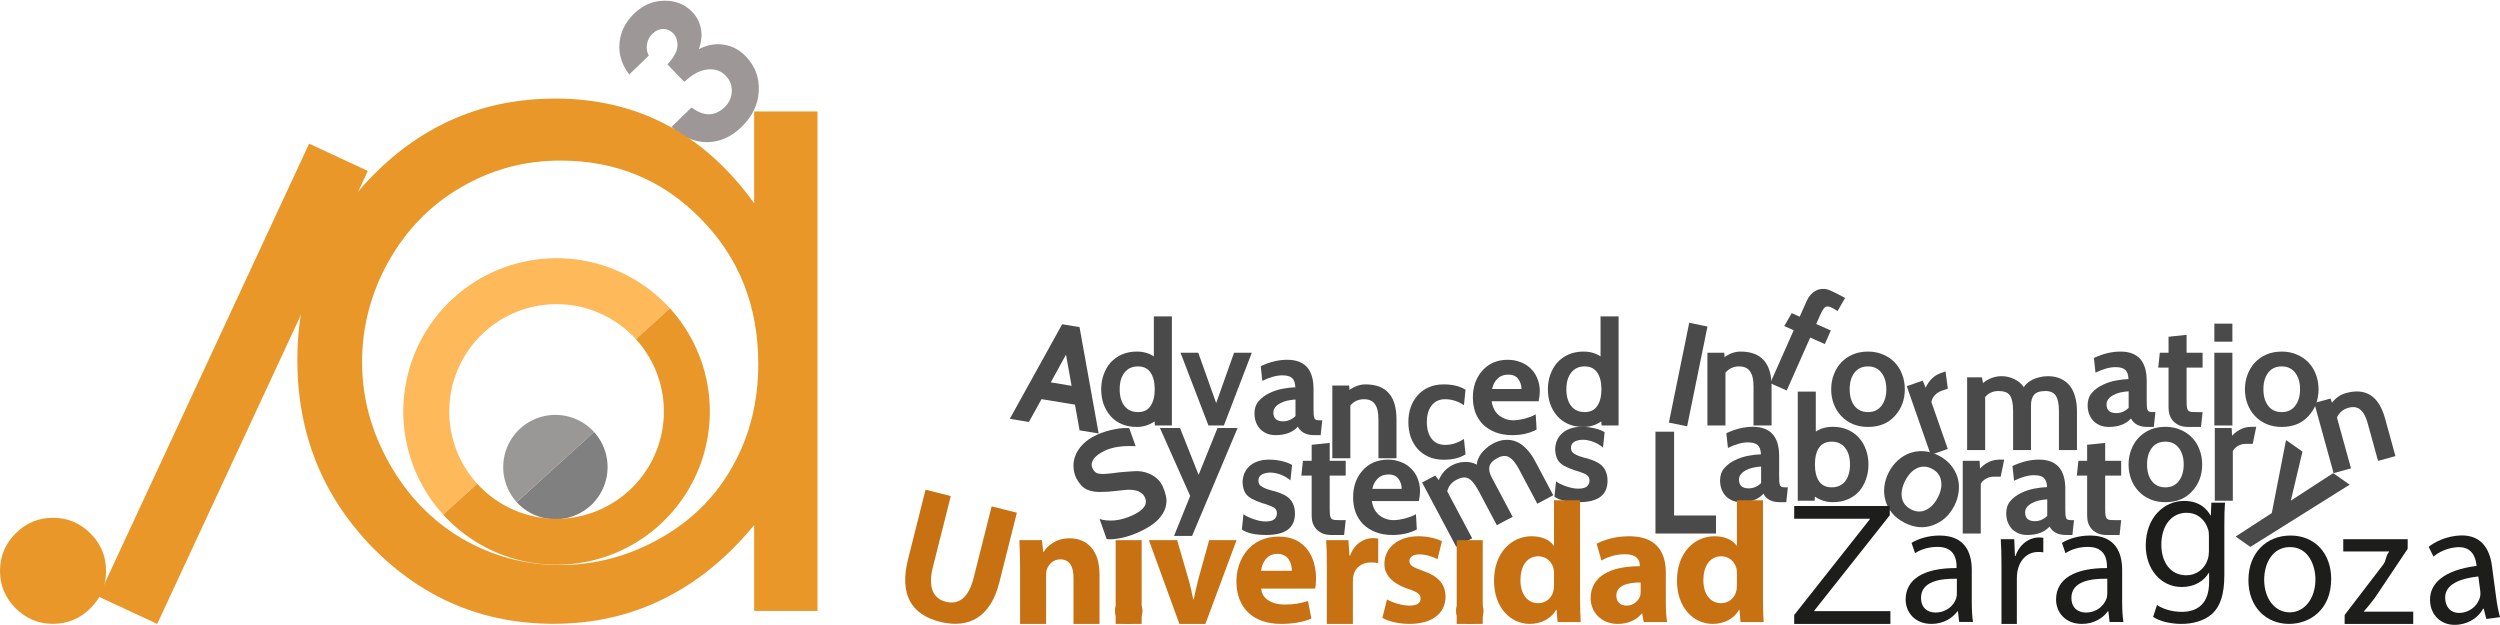 <?xml version="1.0" encoding="UTF-8" standalone="no"?>
<!-- Created with Inkscape (http://www.inkscape.org/) -->

<svg
   xmlns:dc="http://purl.org/dc/elements/1.1/"
   xmlns:cc="http://creativecommons.org/ns#"
   xmlns:rdf="http://www.w3.org/1999/02/22-rdf-syntax-ns#"
   xmlns:svg="http://www.w3.org/2000/svg"
   xmlns="http://www.w3.org/2000/svg"
   xmlns:sodipodi="http://sodipodi.sourceforge.net/DTD/sodipodi-0.dtd"
   xmlns:inkscape="http://www.inkscape.org/namespaces/inkscape"
   width="172.046mm"
   height="43.001mm"
   viewBox="0 0 609.613 152.365"
   id="svg5018"
   version="1.1"
   inkscape:version="0.91 r13725"
   sodipodi:docname="ia3_text_broken.svg">
  <defs
     id="defs5020" />
  <sodipodi:namedview
     id="base"
     pagecolor="#ffffff"
     bordercolor="#666666"
     borderopacity="1.0"
     inkscape:pageopacity="0.0"
     inkscape:pageshadow="2"
     inkscape:zoom="0.7"
     inkscape:cx="482.7868"
     inkscape:cy="-102.78517"
     inkscape:document-units="px"
     inkscape:current-layer="layer1"
     showgrid="false"
     inkscape:window-width="1920"
     inkscape:window-height="1043"
     inkscape:window-x="1600"
     inkscape:window-y="0"
     inkscape:window-maximized="1"
     fit-margin-top="0"
     fit-margin-left="0"
     fit-margin-right="0"
     fit-margin-bottom="0" />
  <g
     inkscape:label="Layer 1"
     inkscape:groupmode="layer"
     id="layer1"
     transform="translate(-48.159,-131.428)">
    <g
       id="g6182">
      <path
         inkscape:connector-curvature="0"
         d="m 316.064,237.133 -4.655,-0.769 -1.123,-6.262 -8.156,-1.347 -3.078,5.568 -4.655,-0.769 12.764,-23.062 4.235,0.7 4.667,25.942 z m -6.601,-11.626 -1.37,-7.598 -3.706,6.759 5.075,0.839 z"
         style="font-style:normal;font-variant:normal;font-weight:bold;font-stretch:normal;font-size:35.477px;line-height:125%;font-family:Cabin;-inkscape-font-specification:'Cabin, Bold';text-align:center;writing-mode:lr-tb;text-anchor:middle;fill:#4a4a4a;fill-opacity:1;fill-rule:nonzero;stroke:none"
         id="path9748" />
      <path
         inkscape:connector-curvature="0"
         d="m 333.92,235.18 -4.151,0 -0.071,-0.993 q -1.987,1.348 -4.328,1.348 -2.093,0 -3.725,-0.71 -1.596,-0.71 -2.696,-1.951 -1.1,-1.277 -1.703,-2.945 -0.568,-1.667 -0.568,-3.583 0,-1.916 0.603,-3.583 0.603,-1.703 1.703,-2.945 1.135,-1.242 2.732,-1.951 1.632,-0.71 3.654,-0.71 2.377,0 4.151,1.171 l 0,-9.756 4.399,0 0,26.608 z m -8.266,-14.404 q -2.129,0 -3.299,1.526 -1.171,1.49 -1.171,4.044 0,2.554 1.171,4.08 1.171,1.49 3.299,1.49 2.058,0 3.051,-1.49 1.029,-1.49 1.029,-4.08 0,-2.59 -1.029,-4.08 -0.993,-1.49 -3.051,-1.49 z"
         style="font-style:normal;font-variant:normal;font-weight:bold;font-stretch:normal;font-size:35.477px;line-height:125%;font-family:Cabin;-inkscape-font-specification:'Cabin, Bold';text-align:center;writing-mode:lr-tb;text-anchor:middle;fill:#4a4a4a;fill-opacity:1;fill-rule:nonzero;stroke:none"
         id="path9750" />
      <path
         inkscape:connector-curvature="0"
         d="m 353.408,217.441 -6.812,17.739 -3.76,0 -6.812,-17.739 4.328,0 4.364,12.275 4.364,-12.275 4.328,0 z"
         style="font-style:normal;font-variant:normal;font-weight:bold;font-stretch:normal;font-size:35.477px;line-height:125%;font-family:Cabin;-inkscape-font-specification:'Cabin, Bold';text-align:center;writing-mode:lr-tb;text-anchor:middle;fill:#4a4a4a;fill-opacity:1;fill-rule:nonzero;stroke:none"
         id="path9752" />
      <path
         inkscape:connector-curvature="0"
         d="m 370.587,233.916 -0.39,3.619 -1.597,0 q -2.874,0 -3.973,-2.058 -1.845,2.058 -5.428,2.058 -1.1,0 -2.058,-0.355 -0.922,-0.39 -1.632,-1.064 -0.674,-0.71 -1.064,-1.667 -0.39,-0.993 -0.39,-2.235 0,-1.809 1.064,-3.016 1.064,-1.206 2.59,-1.916 1.526,-0.745 3.228,-1.064 1.738,-0.319 3.087,-0.355 -0.071,-1.596 -0.78,-2.235 -0.71,-0.674 -2.413,-0.674 -2.093,0 -4.86,1.348 l -0.39,-3.583 q 3.299,-1.561 6.457,-1.561 6.421,0 6.421,7.131 l 0,4.789 q 0,0.958 0.035,1.526 0.071,0.568 0.213,0.887 0.177,0.284 0.497,0.355 0.319,0.071 0.816,0.071 l 0.568,0 z m -6.528,-1.029 0,-4.044 q -1.029,0.071 -2.022,0.284 -0.958,0.213 -1.703,0.639 -0.745,0.39 -1.206,0.958 -0.461,0.568 -0.461,1.313 0,2.129 2.377,2.129 1.667,0 3.015,-1.277 z"
         style="font-style:normal;font-variant:normal;font-weight:bold;font-stretch:normal;font-size:35.477px;line-height:125%;font-family:Cabin;-inkscape-font-specification:'Cabin, Bold';text-align:center;writing-mode:lr-tb;text-anchor:middle;fill:#4a4a4a;fill-opacity:1;fill-rule:nonzero;stroke:none"
         id="path9754" />
      <path
         inkscape:connector-curvature="0"
         d="m 388.682,243.18 -4.399,0 0,-9.543 q 0,-2.483 -0.851,-3.654 -0.816,-1.206 -2.661,-1.206 -2.022,0 -3.335,1.526 l 0,12.878 -4.399,0 0,-17.739 4.115,0 0.071,1.064 q 1.88,-1.348 3.902,-1.348 7.557,0 7.557,8.479 l 0,9.543 z"
         style="font-style:normal;font-variant:normal;font-weight:bold;font-stretch:normal;font-size:35.477px;line-height:125%;font-family:Cabin;-inkscape-font-specification:'Cabin, Bold';text-align:center;writing-mode:lr-tb;text-anchor:middle;fill:#4a4a4a;fill-opacity:1;fill-rule:nonzero;stroke:none"
         id="path9756" />
      <path
         inkscape:connector-curvature="0"
         d="m 400.203,243.535 q -2.058,0 -3.654,-0.71 -1.596,-0.71 -2.696,-1.916 -1.1,-1.242 -1.703,-2.909 -0.568,-1.703 -0.568,-3.654 0,-1.951 0.568,-3.619 0.603,-1.667 1.703,-2.909 1.1,-1.242 2.696,-1.951 1.597,-0.71 3.654,-0.71 3.264,0 5.322,1.313 l -0.39,3.761 q -2.2,-1.455 -4.577,-1.455 -2.129,0 -3.299,1.526 -1.171,1.49 -1.171,4.044 0,2.554 1.171,4.08 1.171,1.49 3.299,1.49 2.377,0 4.577,-1.455 l 0.39,3.761 q -2.058,1.313 -5.322,1.313 z"
         style="font-style:normal;font-variant:normal;font-weight:bold;font-stretch:normal;font-size:35.477px;line-height:125%;font-family:Cabin;-inkscape-font-specification:'Cabin, Bold';text-align:center;writing-mode:lr-tb;text-anchor:middle;fill:#4a4a4a;fill-opacity:1;fill-rule:nonzero;stroke:none"
         id="path9758" />
      <path
         inkscape:connector-curvature="0"
         d="m 423.347,229.269 -11.459,0 q 0.355,2.306 1.845,3.477 1.526,1.171 3.441,1.171 0.603,0 1.313,-0.106 0.71,-0.106 1.419,-0.284 0.745,-0.213 1.454,-0.461 0.71,-0.284 1.277,-0.603 l 0.213,3.725 q -2.59,1.348 -5.925,1.348 -2.341,0 -4.151,-0.71 -1.774,-0.71 -3.016,-1.916 -1.206,-1.242 -1.845,-2.909 -0.603,-1.703 -0.603,-3.654 0,-1.916 0.568,-3.583 0.603,-1.667 1.703,-2.909 1.1,-1.277 2.661,-1.987 1.597,-0.71 3.583,-0.71 1.667,0 3.087,0.568 1.455,0.532 2.483,1.561 1.064,0.993 1.632,2.412 0.603,1.419 0.603,3.157 0,0.993 -0.284,2.412 z m -11.353,-2.98 7.166,0 q 0,-1.384 -0.78,-2.448 -0.78,-1.064 -2.413,-1.064 -1.632,0 -2.625,0.958 -0.993,0.958 -1.348,2.554 z"
         style="font-style:normal;font-variant:normal;font-weight:bold;font-stretch:normal;font-size:35.477px;line-height:125%;font-family:Cabin;-inkscape-font-specification:'Cabin, Bold';text-align:center;writing-mode:lr-tb;text-anchor:middle;fill:#4a4a4a;fill-opacity:1;fill-rule:nonzero;stroke:none"
         id="path9760" />
      <path
         inkscape:connector-curvature="0"
         d="m 442.846,235.18 -4.151,0 -0.071,-0.993 q -1.987,1.348 -4.328,1.348 -2.093,0 -3.725,-0.71 -1.597,-0.71 -2.696,-1.951 -1.1,-1.277 -1.703,-2.945 -0.568,-1.667 -0.568,-3.583 0,-1.916 0.603,-3.583 0.603,-1.703 1.703,-2.945 1.135,-1.242 2.732,-1.951 1.632,-0.71 3.654,-0.71 2.377,0 4.151,1.171 l 0,-9.756 4.399,0 0,26.608 z m -8.266,-14.404 q -2.129,0 -3.299,1.526 -1.171,1.49 -1.171,4.044 0,2.554 1.171,4.08 1.171,1.49 3.299,1.49 2.058,0 3.051,-1.49 1.029,-1.49 1.029,-4.08 0,-2.59 -1.029,-4.08 -0.993,-1.49 -3.051,-1.49 z"
         style="font-style:normal;font-variant:normal;font-weight:bold;font-stretch:normal;font-size:35.477px;line-height:125%;font-family:Cabin;-inkscape-font-specification:'Cabin, Bold';text-align:center;writing-mode:lr-tb;text-anchor:middle;fill:#4a4a4a;fill-opacity:1;fill-rule:nonzero;stroke:none"
         id="path9762" />
      <path
         inkscape:connector-curvature="0"
         d="m 459.559,235.383 -4.45,-0.907 4.96,-24.334 4.45,0.907 -4.96,24.334 z"
         style="font-style:normal;font-variant:normal;font-weight:bold;font-stretch:normal;font-size:35.477px;line-height:125%;font-family:Cabin;-inkscape-font-specification:'Cabin, Bold';text-align:center;writing-mode:lr-tb;text-anchor:middle;fill:#4a4a4a;fill-opacity:1;fill-rule:nonzero;stroke:none"
         id="path9764" />
      <path
         inkscape:connector-curvature="0"
         d="m 480.147,235.18 -4.399,0 0,-9.543 q 0,-2.483 -0.851,-3.654 -0.816,-1.206 -2.661,-1.206 -2.022,0 -3.335,1.526 l 0,12.878 -4.399,0 0,-17.739 4.115,0 0.071,1.064 q 1.88,-1.348 3.902,-1.348 7.557,0 7.557,8.479 l 0,9.543 z"
         style="font-style:normal;font-variant:normal;font-weight:bold;font-stretch:normal;font-size:35.477px;line-height:125%;font-family:Cabin;-inkscape-font-specification:'Cabin, Bold';text-align:center;writing-mode:lr-tb;text-anchor:middle;fill:#4a4a4a;fill-opacity:1;fill-rule:nonzero;stroke:none"
         id="path9766" />
      <path
         inkscape:connector-curvature="0"
         d="m 493.135,215.323 -3.568,-1.582 -5.723,12.908 -4.022,-1.783 5.723,-12.908 -2.303,-1.021 1.823,-3.15 1.946,0.863 1.711,-3.859 q 0.374,-0.843 0.979,-1.507 0.605,-0.663 1.35,-1.031 0.745,-0.368 1.603,-0.376 0.904,-0.026 1.845,0.391 1.524,0.676 3.579,1.819 l -1.838,3.182 q -0.328,-0.223 -0.735,-0.442 -0.393,-0.252 -0.912,-0.482 -0.876,-0.388 -1.398,0.001 -0.522,0.39 -1.183,1.881 l -0.978,2.205 3.568,1.582 -1.467,3.308 z"
         style="font-style:normal;font-variant:normal;font-weight:bold;font-stretch:normal;font-size:35.477px;line-height:125%;font-family:Cabin;-inkscape-font-specification:'Cabin, Bold';text-align:center;writing-mode:lr-tb;text-anchor:middle;fill:#4a4a4a;fill-opacity:1;fill-rule:nonzero;stroke:none"
         id="path9768" />
      <path
         inkscape:connector-curvature="0"
         d="m 510.191,232.874 q -2.413,2.661 -6.528,2.661 -2.058,0 -3.725,-0.71 -1.632,-0.71 -2.803,-1.951 -1.171,-1.242 -1.809,-2.909 -0.639,-1.667 -0.639,-3.619 0,-1.916 0.639,-3.583 0.639,-1.703 1.809,-2.945 1.171,-1.242 2.803,-1.951 1.667,-0.71 3.725,-0.71 2.058,0 3.725,0.745 1.667,0.71 2.838,1.951 1.171,1.242 1.774,2.909 0.639,1.667 0.639,3.583 0,3.867 -2.448,6.528 z m -3.264,-10.572 q -1.171,-1.526 -3.264,-1.526 -2.129,0 -3.299,1.526 -1.171,1.526 -1.171,4.044 0,2.519 1.171,4.044 1.171,1.526 3.299,1.526 2.129,0 3.299,-1.561 1.171,-1.561 1.171,-4.009 0,-2.519 -1.206,-4.044 z"
         style="font-style:normal;font-variant:normal;font-weight:bold;font-stretch:normal;font-size:35.477px;line-height:125%;font-family:Cabin;-inkscape-font-specification:'Cabin, Bold';text-align:center;writing-mode:lr-tb;text-anchor:middle;fill:#4a4a4a;fill-opacity:1;fill-rule:nonzero;stroke:none"
         id="path9770" />
      <path
         inkscape:connector-curvature="0"
         d="m 522.567,221.995 0.564,4.2 -1.541,0.538 q -1.005,0.351 -1.679,1.112 -0.674,0.761 -0.785,1.627 l 3.986,11.422 -4.154,1.449 -5.845,-16.748 3.886,-1.356 0.72,1.74 q 1.23,-2.721 3.742,-3.598 l 1.105,-0.386 z"
         style="font-style:normal;font-variant:normal;font-weight:bold;font-stretch:normal;font-size:35.477px;line-height:125%;font-family:Cabin;-inkscape-font-specification:'Cabin, Bold';text-align:center;writing-mode:lr-tb;text-anchor:middle;fill:#4a4a4a;fill-opacity:1;fill-rule:nonzero;stroke:none"
         id="path9772" />
      <path
         inkscape:connector-curvature="0"
         d="m 554.618,241.18 -4.399,0 0,-9.543 q 0,-2.554 -0.745,-3.69 -0.745,-1.171 -2.554,-1.171 -1.987,0 -2.767,0.922 -0.745,0.922 -0.745,2.519 l 0,10.962 -4.364,0 0,-9.543 q 0,-1.384 -0.213,-2.306 -0.177,-0.958 -0.603,-1.526 -0.426,-0.568 -1.1,-0.78 -0.674,-0.248 -1.632,-0.248 -2.022,0 -3.264,1.455 l 0,12.949 -4.399,0 0,-17.739 3.619,0 0.248,1.384 q 2.058,-1.667 4.541,-1.667 1.632,0 3.087,0.71 1.455,0.674 2.341,1.987 0.248,-0.497 0.78,-0.958 0.568,-0.497 1.313,-0.887 0.78,-0.39 1.738,-0.603 0.958,-0.248 2.058,-0.248 1.738,0 3.051,0.603 1.348,0.603 2.235,1.703 0.887,1.1 1.313,2.696 0.461,1.561 0.461,3.477 l 0,9.543 z"
         style="font-style:normal;font-variant:normal;font-weight:bold;font-stretch:normal;font-size:35.477px;line-height:125%;font-family:Cabin;-inkscape-font-specification:'Cabin, Bold';text-align:center;writing-mode:lr-tb;text-anchor:middle;fill:#4a4a4a;fill-opacity:1;fill-rule:nonzero;stroke:none"
         id="path9774" />
      <path
         inkscape:connector-curvature="0"
         d="m 573.749,231.916 -0.39,3.619 -1.596,0 q -2.874,0 -3.974,-2.058 -1.845,2.058 -5.428,2.058 -1.1,0 -2.058,-0.355 -0.922,-0.39 -1.632,-1.064 -0.674,-0.71 -1.064,-1.667 -0.39,-0.993 -0.39,-2.235 0,-1.809 1.064,-3.016 1.064,-1.206 2.59,-1.916 1.526,-0.745 3.228,-1.064 1.738,-0.319 3.087,-0.355 -0.071,-1.596 -0.78,-2.235 -0.71,-0.674 -2.412,-0.674 -2.093,0 -4.86,1.348 l -0.39,-3.583 q 3.299,-1.561 6.457,-1.561 6.421,0 6.421,7.131 l 0,4.789 q 0,0.958 0.036,1.526 0.071,0.568 0.213,0.887 0.177,0.284 0.497,0.355 0.319,0.071 0.816,0.071 l 0.568,0 z m -6.528,-1.029 0,-4.044 q -1.029,0.071 -2.022,0.284 -0.958,0.213 -1.703,0.639 -0.745,0.39 -1.206,0.958 -0.461,0.568 -0.461,1.313 0,2.129 2.377,2.129 1.667,0 3.016,-1.277 z"
         style="font-style:normal;font-variant:normal;font-weight:bold;font-stretch:normal;font-size:35.477px;line-height:125%;font-family:Cabin;-inkscape-font-specification:'Cabin, Bold';text-align:center;writing-mode:lr-tb;text-anchor:middle;fill:#4a4a4a;fill-opacity:1;fill-rule:nonzero;stroke:none"
         id="path9776" />
      <path
         inkscape:connector-curvature="0"
         d="m 585.252,231.916 -0.39,3.619 -3.158,0 q -1.171,0 -2.058,-0.355 -0.887,-0.39 -1.49,-0.993 -0.603,-0.639 -0.922,-1.49 -0.284,-0.851 -0.284,-1.809 l 0,-9.827 -2.519,0 0.39,-3.619 2.129,0 0,-3.902 4.399,-0.461 0,4.364 3.902,0 0,3.619 -3.902,0 0,8.018 q 0,1.029 0.071,1.596 0.071,0.568 0.319,0.851 0.284,0.284 0.816,0.355 0.532,0.035 1.49,0.035 l 1.206,0 z"
         style="font-style:normal;font-variant:normal;font-weight:bold;font-stretch:normal;font-size:35.477px;line-height:125%;font-family:Cabin;-inkscape-font-specification:'Cabin, Bold';text-align:center;writing-mode:lr-tb;text-anchor:middle;fill:#4a4a4a;fill-opacity:1;fill-rule:nonzero;stroke:none"
         id="path9778" />
      <path
         inkscape:connector-curvature="0"
         d="m 592.516,214.745 -4.399,0 0,-4.399 4.399,0 0,4.399 z m 0,20.435 -4.399,0 0,-17.739 4.399,0 0,17.739 z"
         style="font-style:normal;font-variant:normal;font-weight:bold;font-stretch:normal;font-size:35.477px;line-height:125%;font-family:Cabin;-inkscape-font-specification:'Cabin, Bold';text-align:center;writing-mode:lr-tb;text-anchor:middle;fill:#4a4a4a;fill-opacity:1;fill-rule:nonzero;stroke:none"
         id="path9780" />
      <path
         inkscape:connector-curvature="0"
         d="m 611.078,232.874 q -2.413,2.661 -6.528,2.661 -2.058,0 -3.725,-0.71 -1.632,-0.71 -2.803,-1.951 -1.171,-1.242 -1.809,-2.909 -0.639,-1.667 -0.639,-3.619 0,-1.916 0.639,-3.583 0.639,-1.703 1.809,-2.945 1.171,-1.242 2.803,-1.951 1.667,-0.71 3.725,-0.71 2.058,0 3.725,0.745 1.667,0.71 2.838,1.951 1.171,1.242 1.774,2.909 0.639,1.667 0.639,3.583 0,3.867 -2.448,6.528 z m -3.264,-10.572 q -1.171,-1.526 -3.264,-1.526 -2.129,0 -3.299,1.526 -1.171,1.526 -1.171,4.044 0,2.519 1.171,4.044 1.171,1.526 3.299,1.526 2.129,0 3.299,-1.561 1.171,-1.561 1.171,-4.009 0,-2.519 -1.206,-4.044 z"
         style="font-style:normal;font-variant:normal;font-weight:bold;font-stretch:normal;font-size:35.477px;line-height:125%;font-family:Cabin;-inkscape-font-specification:'Cabin, Bold';text-align:center;writing-mode:lr-tb;text-anchor:middle;fill:#4a4a4a;fill-opacity:1;fill-rule:nonzero;stroke:none"
         id="path9782" />
      <path
         inkscape:connector-curvature="0"
         d="m 632.278,242.644 -4.241,1.17 -2.538,-9.2 q -0.66,-2.394 -1.793,-3.296 -1.107,-0.946 -2.886,-0.455 -1.949,0.538 -2.809,2.357 l 3.425,12.414 -4.241,1.17 -4.717,-17.1 3.967,-1.094 0.351,1.007 q 1.454,-1.8 3.403,-2.337 7.285,-2.009 9.539,6.164 l 2.538,9.2 z"
         style="font-style:normal;font-variant:normal;font-weight:bold;font-stretch:normal;font-size:35.477px;line-height:125%;font-family:Cabin;-inkscape-font-specification:'Cabin, Bold';text-align:center;writing-mode:lr-tb;text-anchor:middle;fill:#4a4a4a;fill-opacity:1;fill-rule:nonzero;stroke:none"
         id="path9784" />
      <path
         inkscape:connector-curvature="0"
         d="m 326.233,261.004 q -2.406,1.137 -4.622,1.596 -2.216,0.459 -3.593,0.286 l -1.733,-4.91 q 1.496,0.509 3.658,0.35 2.179,-0.206 4.52,-1.313 4.009,-1.895 2.857,-4.333 -0.334,-0.706 -0.944,-1.084 -0.594,-0.426 -1.336,-0.585 -0.71,-0.174 -1.488,-0.16 -0.746,-5.8e-4 -1.446,0.095 l -3.515,0.367 -1.541,0.061 q -2.415,0.121 -3.891,-0.594 -1.476,-0.715 -2.543,-2.722 -0.607,-1.283 -0.686,-2.697 -0.095,-1.446 0.46,-2.846 0.539,-1.432 1.806,-2.737 1.267,-1.305 3.351,-2.291 1.058,-0.5 2.193,-0.84 1.166,-0.355 2.25,-0.553 1.068,-0.23 1.99,-0.274 0.921,-0.043 1.539,0.018 l 1.569,4.399 q -4.676,-0.262 -7.53,1.088 -0.834,0.394 -1.511,0.871 -0.677,0.477 -1.118,1.039 -0.409,0.546 -0.549,1.162 -0.108,0.601 0.195,1.242 0.394,0.834 1.007,1.133 0.629,0.252 1.566,0.241 0.969,-0.026 2.337,-0.202 1.354,-0.208 3.213,-0.342 l 2.05,-0.145 q 0.795,-0.062 1.76,0.071 0.965,0.132 1.908,0.55 0.975,0.402 1.847,1.167 0.857,0.733 1.418,1.92 0.485,1.026 0.79,2.334 0.304,1.308 -0.093,2.791 -0.413,1.451 -1.811,2.975 -1.414,1.492 -4.332,2.872 z"
         style="font-style:normal;font-variant:normal;font-weight:bold;font-stretch:normal;font-size:35.477px;line-height:125%;font-family:Cabin;-inkscape-font-specification:'Cabin, Bold';text-align:center;writing-mode:lr-tb;text-anchor:middle;fill:#4a4a4a;fill-opacity:1;fill-rule:nonzero;stroke:none"
         id="path9786" />
      <path
         inkscape:connector-curvature="0"
         d="m 349.944,235.788 -11.104,26.324 -4.399,0 3.938,-9.756 -7.379,-16.568 4.896,0 4.541,11.424 4.612,-11.424 4.896,0 z"
         style="font-style:normal;font-variant:normal;font-weight:bold;font-stretch:normal;font-size:35.477px;line-height:125%;font-family:Cabin;-inkscape-font-specification:'Cabin, Bold';text-align:center;writing-mode:lr-tb;text-anchor:middle;fill:#4a4a4a;fill-opacity:1;fill-rule:nonzero;stroke:none"
         id="path9788" />
      <path
         inkscape:connector-curvature="0"
         d="m 356.976,261.881 q -4.044,0 -5.996,-1.313 l 0.39,-3.761 q 0.426,0.319 1.064,0.639 0.674,0.319 1.384,0.568 0.745,0.248 1.526,0.426 0.78,0.142 1.49,0.142 1.49,0 2.093,-0.568 0.603,-0.568 0.603,-1.384 0,-0.78 -0.426,-1.171 -0.426,-0.426 -1.242,-0.71 -0.78,-0.319 -1.916,-0.639 -1.135,-0.355 -2.554,-1.064 -1.064,-0.603 -1.597,-1.455 -0.532,-0.887 -0.638,-2.448 0,-1.1 0.355,-2.093 0.39,-1.029 1.171,-1.809 0.78,-0.78 1.987,-1.242 1.242,-0.497 2.98,-0.497 1.632,0 3.193,0.39 1.597,0.39 2.377,0.922 l -0.39,3.761 q -0.39,-0.355 -0.958,-0.71 -0.532,-0.355 -1.171,-0.603 -0.639,-0.284 -1.348,-0.426 -0.71,-0.177 -1.384,-0.177 -1.277,0 -2.129,0.497 -0.816,0.461 -0.816,1.455 0,0.851 0.532,1.277 0.568,0.426 1.49,0.78 l 0.603,0.177 q 0.213,0.071 0.674,0.213 0.497,0.106 0.745,0.177 1.1,0.319 1.987,0.745 0.922,0.426 1.561,1.064 0.639,0.639 0.958,1.526 0.355,0.887 0.355,2.093 0,5.215 -6.954,5.215 z"
         style="font-style:normal;font-variant:normal;font-weight:bold;font-stretch:normal;font-size:35.477px;line-height:125%;font-family:Cabin;-inkscape-font-specification:'Cabin, Bold';text-align:center;writing-mode:lr-tb;text-anchor:middle;fill:#4a4a4a;fill-opacity:1;fill-rule:nonzero;stroke:none"
         id="path9790" />
      <path
         inkscape:connector-curvature="0"
         d="m 376.304,258.262 -0.39,3.619 -3.157,0 q -1.171,0 -2.058,-0.355 -0.887,-0.39 -1.49,-0.993 -0.603,-0.639 -0.922,-1.49 -0.284,-0.851 -0.284,-1.809 l 0,-9.827 -2.519,0 0.39,-3.619 2.129,0 0,-3.902 4.399,-0.461 0,4.364 3.902,0 0,3.619 -3.902,0 0,8.018 q 0,1.029 0.071,1.596 0.071,0.568 0.319,0.851 0.284,0.284 0.816,0.355 0.532,0.035 1.49,0.035 l 1.206,0 z"
         style="font-style:normal;font-variant:normal;font-weight:bold;font-stretch:normal;font-size:35.477px;line-height:125%;font-family:Cabin;-inkscape-font-specification:'Cabin, Bold';text-align:center;writing-mode:lr-tb;text-anchor:middle;fill:#4a4a4a;fill-opacity:1;fill-rule:nonzero;stroke:none"
         id="path9792" />
      <path
         inkscape:connector-curvature="0"
         d="m 394.141,253.615 -11.459,0 q 0.355,2.306 1.845,3.477 1.526,1.171 3.441,1.171 0.603,0 1.313,-0.106 0.71,-0.106 1.419,-0.284 0.745,-0.213 1.454,-0.461 0.71,-0.284 1.277,-0.603 l 0.213,3.725 q -2.59,1.348 -5.925,1.348 -2.341,0 -4.151,-0.71 -1.774,-0.71 -3.015,-1.916 -1.206,-1.242 -1.845,-2.909 -0.603,-1.703 -0.603,-3.654 0,-1.916 0.568,-3.583 0.603,-1.667 1.703,-2.909 1.1,-1.277 2.661,-1.987 1.597,-0.71 3.583,-0.71 1.667,0 3.087,0.568 1.455,0.532 2.483,1.561 1.064,0.993 1.632,2.412 0.603,1.419 0.603,3.157 0,0.993 -0.284,2.412 z m -11.353,-2.98 7.166,0 q 0,-1.384 -0.78,-2.448 -0.78,-1.064 -2.413,-1.064 -1.632,0 -2.625,0.958 -0.993,0.958 -1.348,2.554 z"
         style="font-style:normal;font-variant:normal;font-weight:bold;font-stretch:normal;font-size:35.477px;line-height:125%;font-family:Cabin;-inkscape-font-specification:'Cabin, Bold';text-align:center;writing-mode:lr-tb;text-anchor:middle;fill:#4a4a4a;fill-opacity:1;fill-rule:nonzero;stroke:none"
         id="path9794" />
      <path
         inkscape:connector-curvature="0"
         d="m 426.909,252.192 -3.885,2.063 -4.476,-8.429 q -1.198,-2.256 -2.388,-2.909 -1.207,-0.685 -2.805,0.164 -1.755,0.932 -2.011,2.112 -0.225,1.164 0.523,2.574 l 5.141,9.682 -3.854,2.047 -4.476,-8.429 q -0.649,-1.222 -1.269,-1.937 -0.606,-0.763 -1.248,-1.064 -0.642,-0.302 -1.337,-0.173 -0.712,0.097 -1.558,0.546 -1.786,0.948 -2.2,2.815 l 6.073,11.437 -3.885,2.063 -8.32,-15.667 3.196,-1.697 0.868,1.106 q 1.035,-2.438 3.229,-3.602 1.441,-0.765 3.059,-0.821 1.601,-0.087 3,0.657 -0.014,-0.555 0.24,-1.212 0.268,-0.705 0.743,-1.399 0.506,-0.711 1.252,-1.348 0.729,-0.669 1.701,-1.184 1.535,-0.815 2.978,-0.898 1.474,-0.1 2.773,0.456 1.299,0.555 2.424,1.766 1.139,1.162 2.038,2.854 l 4.476,8.429 z"
         style="font-style:normal;font-variant:normal;font-weight:bold;font-stretch:normal;font-size:35.477px;line-height:125%;font-family:Cabin;-inkscape-font-specification:'Cabin, Bold';text-align:center;writing-mode:lr-tb;text-anchor:middle;fill:#4a4a4a;fill-opacity:1;fill-rule:nonzero;stroke:none"
         id="path9796" />
      <path
         inkscape:connector-curvature="0"
         d="m 433.196,253.881 q -4.044,0 -5.996,-1.313 l 0.39,-3.761 q 0.426,0.319 1.064,0.639 0.674,0.319 1.384,0.568 0.745,0.248 1.526,0.426 0.78,0.142 1.49,0.142 1.49,0 2.093,-0.568 0.603,-0.568 0.603,-1.384 0,-0.78 -0.426,-1.171 -0.426,-0.426 -1.242,-0.71 -0.78,-0.319 -1.916,-0.639 -1.135,-0.355 -2.554,-1.064 -1.064,-0.603 -1.597,-1.455 -0.532,-0.887 -0.638,-2.448 0,-1.1 0.355,-2.093 0.39,-1.029 1.171,-1.809 0.78,-0.78 1.987,-1.242 1.242,-0.497 2.98,-0.497 1.632,0 3.193,0.39 1.597,0.39 2.377,0.922 l -0.39,3.761 q -0.39,-0.355 -0.958,-0.71 -0.532,-0.355 -1.171,-0.603 -0.639,-0.284 -1.348,-0.426 -0.71,-0.177 -1.384,-0.177 -1.277,0 -2.129,0.497 -0.816,0.461 -0.816,1.455 0,0.851 0.532,1.277 0.568,0.426 1.49,0.78 l 0.603,0.177 q 0.213,0.071 0.674,0.213 0.497,0.106 0.745,0.177 1.1,0.319 1.987,0.745 0.922,0.426 1.561,1.064 0.639,0.639 0.958,1.526 0.355,0.887 0.355,2.093 0,5.215 -6.954,5.215 z"
         style="font-style:normal;font-variant:normal;font-weight:bold;font-stretch:normal;font-size:35.477px;line-height:125%;font-family:Cabin;-inkscape-font-specification:'Cabin, Bold';text-align:center;writing-mode:lr-tb;text-anchor:middle;fill:#4a4a4a;fill-opacity:1;fill-rule:nonzero;stroke:none"
         id="path9798" />
      <path
         inkscape:connector-curvature="0"
         d="m 466.595,261.526 -14.758,0 0,-24.834 4.541,0 0,20.435 10.217,0 0,4.399 z"
         style="font-style:normal;font-variant:normal;font-weight:bold;font-stretch:normal;font-size:35.477px;line-height:125%;font-family:Cabin;-inkscape-font-specification:'Cabin, Bold';text-align:center;writing-mode:lr-tb;text-anchor:middle;fill:#4a4a4a;fill-opacity:1;fill-rule:nonzero;stroke:none"
         id="path9800" />
      <path
         inkscape:connector-curvature="0"
         d="m 484.121,250.262 -0.39,3.619 -1.597,0 q -2.874,0 -3.973,-2.058 -1.845,2.058 -5.428,2.058 -1.1,0 -2.058,-0.355 -0.922,-0.39 -1.632,-1.064 -0.674,-0.71 -1.064,-1.667 -0.39,-0.993 -0.39,-2.235 0,-1.809 1.064,-3.016 1.064,-1.206 2.59,-1.916 1.526,-0.745 3.228,-1.064 1.738,-0.319 3.087,-0.355 -0.071,-1.596 -0.78,-2.235 -0.71,-0.674 -2.412,-0.674 -2.093,0 -4.86,1.348 l -0.39,-3.583 q 3.299,-1.561 6.457,-1.561 6.421,0 6.421,7.131 l 0,4.789 q 0,0.958 0.035,1.526 0.071,0.568 0.213,0.887 0.177,0.284 0.497,0.355 0.319,0.071 0.816,0.071 l 0.568,0 z m -6.528,-1.029 0,-4.044 q -1.029,0.071 -2.022,0.284 -0.958,0.213 -1.703,0.639 -0.745,0.39 -1.206,0.958 -0.461,0.568 -0.461,1.313 0,2.129 2.377,2.129 1.667,0 3.016,-1.277 z"
         style="font-style:normal;font-variant:normal;font-weight:bold;font-stretch:normal;font-size:35.477px;line-height:125%;font-family:Cabin;-inkscape-font-specification:'Cabin, Bold';text-align:center;writing-mode:lr-tb;text-anchor:middle;fill:#4a4a4a;fill-opacity:1;fill-rule:nonzero;stroke:none"
         id="path9802" />
      <path
         inkscape:connector-curvature="0"
         d="m 495.085,253.881 q -2.377,0 -4.364,-1.348 l -0.071,0.993 -4.115,0 0,-26.608 4.399,0 0,9.756 q 1.738,-1.171 4.151,-1.171 2.022,0 3.619,0.71 1.632,0.71 2.732,1.951 1.135,1.242 1.738,2.945 0.603,1.667 0.603,3.583 0,1.916 -0.603,3.583 -0.568,1.667 -1.667,2.945 -1.1,1.242 -2.732,1.951 -1.632,0.71 -3.69,0.71 z m -0.284,-14.758 q -2.058,0 -3.087,1.49 -0.993,1.49 -0.993,4.08 0,2.59 0.993,4.08 1.029,1.49 3.087,1.49 2.129,0 3.299,-1.49 1.171,-1.526 1.171,-4.08 0,-2.554 -1.171,-4.044 -1.171,-1.526 -3.299,-1.526 z"
         style="font-style:normal;font-variant:normal;font-weight:bold;font-stretch:normal;font-size:35.477px;line-height:125%;font-family:Cabin;-inkscape-font-specification:'Cabin, Bold';text-align:center;writing-mode:lr-tb;text-anchor:middle;fill:#4a4a4a;fill-opacity:1;fill-rule:nonzero;stroke:none"
         id="path9804" />
      <path
         inkscape:connector-curvature="0"
         d="m 519.535,259.483 q -3.362,1.263 -7.022,-0.619 -1.83,-0.941 -2.988,-2.334 -1.127,-1.377 -1.6,-3.017 -0.473,-1.64 -0.279,-3.415 0.195,-1.775 1.087,-3.51 0.876,-1.704 2.207,-2.895 1.347,-1.222 2.956,-1.791 1.609,-0.569 3.385,-0.454 1.807,0.132 3.637,1.072 1.83,0.941 2.972,2.366 1.158,1.394 1.632,3.033 0.473,1.64 0.247,3.398 -0.195,1.775 -1.071,3.479 -1.768,3.439 -5.162,4.686 z m 1.932,-10.895 q -0.344,-1.892 -2.205,-2.849 -1.893,-0.973 -3.632,-0.152 -1.739,0.821 -2.891,3.061 -1.152,2.24 -0.808,4.132 0.344,1.892 2.237,2.865 1.893,0.973 3.648,0.121 1.755,-0.853 2.874,-3.03 1.152,-2.24 0.777,-4.148 z"
         style="font-style:normal;font-variant:normal;font-weight:bold;font-stretch:normal;font-size:35.477px;line-height:125%;font-family:Cabin;-inkscape-font-specification:'Cabin, Bold';text-align:center;writing-mode:lr-tb;text-anchor:middle;fill:#4a4a4a;fill-opacity:1;fill-rule:nonzero;stroke:none"
         id="path9806" />
      <path
         inkscape:connector-curvature="0"
         d="m 536.87,243.504 -0.851,4.151 -1.632,0 q -1.064,0 -1.951,0.497 -0.887,0.497 -1.277,1.277 l 0,12.098 -4.399,0 0,-17.739 4.115,0 0.106,1.88 q 2.058,-2.164 4.718,-2.164 l 1.171,0 z"
         style="font-style:normal;font-variant:normal;font-weight:bold;font-stretch:normal;font-size:35.477px;line-height:125%;font-family:Cabin;-inkscape-font-specification:'Cabin, Bold';text-align:center;writing-mode:lr-tb;text-anchor:middle;fill:#4a4a4a;fill-opacity:1;fill-rule:nonzero;stroke:none"
         id="path9808" />
      <path
         inkscape:connector-curvature="0"
         d="m 553.897,258.262 -0.39,3.619 -1.596,0 q -2.874,0 -3.974,-2.058 -1.845,2.058 -5.428,2.058 -1.1,0 -2.058,-0.355 -0.922,-0.39 -1.632,-1.064 -0.674,-0.71 -1.064,-1.667 -0.39,-0.993 -0.39,-2.235 0,-1.809 1.064,-3.016 1.064,-1.206 2.59,-1.916 1.526,-0.745 3.228,-1.064 1.738,-0.319 3.087,-0.355 -0.071,-1.596 -0.78,-2.235 -0.71,-0.674 -2.412,-0.674 -2.093,0 -4.86,1.348 l -0.39,-3.583 q 3.299,-1.561 6.457,-1.561 6.421,0 6.421,7.131 l 0,4.789 q 0,0.958 0.035,1.526 0.071,0.568 0.213,0.887 0.177,0.284 0.497,0.355 0.319,0.071 0.816,0.071 l 0.568,0 z m -6.528,-1.029 0,-4.044 q -1.029,0.071 -2.022,0.284 -0.958,0.213 -1.703,0.639 -0.745,0.39 -1.206,0.958 -0.461,0.568 -0.461,1.313 0,2.129 2.377,2.129 1.667,0 3.015,-1.277 z"
         style="font-style:normal;font-variant:normal;font-weight:bold;font-stretch:normal;font-size:35.477px;line-height:125%;font-family:Cabin;-inkscape-font-specification:'Cabin, Bold';text-align:center;writing-mode:lr-tb;text-anchor:middle;fill:#4a4a4a;fill-opacity:1;fill-rule:nonzero;stroke:none"
         id="path9810" />
      <path
         inkscape:connector-curvature="0"
         d="m 565.4,258.262 -0.39,3.619 -3.157,0 q -1.171,0 -2.058,-0.355 -0.887,-0.39 -1.49,-0.993 -0.603,-0.639 -0.922,-1.49 -0.284,-0.851 -0.284,-1.809 l 0,-9.827 -2.519,0 0.39,-3.619 2.129,0 0,-3.902 4.399,-0.461 0,4.364 3.902,0 0,3.619 -3.902,0 0,8.018 q 0,1.029 0.071,1.596 0.071,0.568 0.319,0.851 0.284,0.284 0.816,0.355 0.532,0.035 1.49,0.035 l 1.206,0 z"
         style="font-style:normal;font-variant:normal;font-weight:bold;font-stretch:normal;font-size:35.477px;line-height:125%;font-family:Cabin;-inkscape-font-specification:'Cabin, Bold';text-align:center;writing-mode:lr-tb;text-anchor:middle;fill:#4a4a4a;fill-opacity:1;fill-rule:nonzero;stroke:none"
         id="path9812" />
      <path
         inkscape:connector-curvature="0"
         d="m 582.704,251.22 q -2.413,2.661 -6.528,2.661 -2.058,0 -3.725,-0.71 -1.632,-0.71 -2.803,-1.951 -1.171,-1.242 -1.809,-2.909 -0.639,-1.667 -0.639,-3.619 0,-1.916 0.639,-3.583 0.639,-1.703 1.809,-2.945 1.171,-1.242 2.803,-1.951 1.667,-0.71 3.725,-0.71 2.058,0 3.725,0.745 1.667,0.71 2.838,1.951 1.171,1.242 1.774,2.909 0.639,1.667 0.639,3.583 0,3.867 -2.448,6.528 z m -3.264,-10.572 q -1.171,-1.526 -3.264,-1.526 -2.129,0 -3.299,1.526 -1.171,1.526 -1.171,4.044 0,2.519 1.171,4.044 1.171,1.526 3.299,1.526 2.129,0 3.299,-1.561 1.171,-1.561 1.171,-4.009 0,-2.519 -1.206,-4.044 z"
         style="font-style:normal;font-variant:normal;font-weight:bold;font-stretch:normal;font-size:35.477px;line-height:125%;font-family:Cabin;-inkscape-font-specification:'Cabin, Bold';text-align:center;writing-mode:lr-tb;text-anchor:middle;fill:#4a4a4a;fill-opacity:1;fill-rule:nonzero;stroke:none"
         id="path9814" />
      <path
         inkscape:connector-curvature="0"
         d="m 598.331,235.504 -0.851,4.151 -1.632,0 q -1.064,0 -1.951,0.497 -0.887,0.497 -1.277,1.277 l 0,12.098 -4.399,0 0,-17.739 4.115,0 0.106,1.88 q 2.058,-2.164 4.718,-2.164 l 1.171,0 z"
         style="font-style:normal;font-variant:normal;font-weight:bold;font-stretch:normal;font-size:35.477px;line-height:125%;font-family:Cabin;-inkscape-font-specification:'Cabin, Bold';text-align:center;writing-mode:lr-tb;text-anchor:middle;fill:#4a4a4a;fill-opacity:1;fill-rule:nonzero;stroke:none"
         id="path9816" />
      <path
         inkscape:connector-curvature="0"
         d="m 621.109,249.613 -24.206,15.176 -3.602,-2.526 8.826,-5.727 3.472,-17.801 4.008,2.811 -2.841,11.96 10.335,-6.705 4.008,2.811 z"
         style="font-style:normal;font-variant:normal;font-weight:bold;font-stretch:normal;font-size:35.477px;line-height:125%;font-family:Cabin;-inkscape-font-specification:'Cabin, Bold';text-align:center;writing-mode:lr-tb;text-anchor:middle;fill:#4a4a4a;fill-opacity:1;fill-rule:nonzero;stroke:none"
         id="path9818" />
      <g
         style="fill:#c87113;fill-opacity:1;stroke:none"
         transform="matrix(2.457,0.619,0.619,-2.457,273.852,250.841)"
         id="g40-0-8">
        <path
           inkscape:connector-curvature="0"
           id="path42-4-8"
           style="fill:#c87113;fill-opacity:1;fill-rule:evenodd;stroke:none"
           d="m 0,0 0,-6.896 c 0,-3.525 1.632,-5.091 4.434,-5.091 2.899,0 4.629,1.633 4.629,5.059 l 0,6.928 -2.504,0 0,-7.078 c 0,-1.976 -0.726,-2.901 -2.044,-2.901 -1.268,0 -2.011,0.975 -2.011,2.901 L 2.504,0 0,0 Z" />
      </g>
      <g
         style="fill:#c87113;fill-opacity:1;stroke:none"
         transform="matrix(2.534,0,0,-2.534,296.9,283.563)"
         id="g44-1-7">
        <path
           inkscape:connector-curvature="0"
           id="path46-94-6"
           style="fill:#c87113;fill-opacity:1;fill-rule:evenodd;stroke:none"
           d="m 0,0 2.502,0 0,4.646 c 0,0.232 0.019,0.461 0.084,0.626 0.182,0.463 0.592,0.939 1.285,0.939 0.905,0 1.269,-0.708 1.269,-1.747 l 0,-4.464 2.505,0 0,4.761 c 0,2.373 -1.236,3.478 -2.884,3.478 -1.352,0 -2.158,-0.775 -2.487,-1.301 l -0.05,0 -0.117,1.12 -2.174,0 C -0.034,7.332 0,6.492 0,5.487 L 0,0 Z" />
      </g>
      <g
         style="fill:#c87113;fill-opacity:1;stroke:none"
         transform="matrix(2.534,0,0,-2.534,323.421,277.218)"
         id="g48-1-0">
        <path
           inkscape:connector-curvature="0"
           id="path50-4-49"
           style="fill:#c87113;fill-opacity:1;fill-rule:evenodd;stroke:none"
           d="m 0,0 c -0.809,0 -1.336,-0.542 -1.336,-1.252 0,-0.692 0.511,-1.252 1.303,-1.252 0.839,0 1.349,0.56 1.349,1.252 C 1.3,-0.542 0.806,0 0,0" />
      </g>
      <path
         inkscape:connector-curvature="0"
         id="path52-3-1"
         style="fill:#c87113;fill-opacity:1;fill-rule:evenodd;stroke:none"
         d="m 326.55,263.144 -6.345,0 0,20.42 6.345,0 0,-20.42 z" />
      <g
         style="fill:#c87113;fill-opacity:1;stroke:none"
         transform="matrix(2.534,0,0,-2.534,328.31,263.144)"
         id="g54-6-2">
        <path
           inkscape:connector-curvature="0"
           id="path56-4-2"
           style="fill:#c87113;fill-opacity:1;fill-rule:evenodd;stroke:none"
           d="m 0,0 2.935,-8.058 2.503,0 L 8.437,0 5.8,0 4.762,-3.74 C 4.58,-4.431 4.448,-5.042 4.317,-5.7 l -0.049,0 C 4.135,-5.058 4.003,-4.431 3.805,-3.74 L 2.719,0 0,0 Z" />
      </g>
      <g
         style="fill:#c87113;fill-opacity:1;stroke:none"
         transform="matrix(2.534,0,0,-2.534,355.664,270.619)"
         id="g58-2-24">
        <path
           inkscape:connector-curvature="0"
           id="path60-2-6"
           style="fill:#c87113;fill-opacity:1;fill-rule:evenodd;stroke:none"
           d="M 0,0 C 0.066,0.659 0.496,1.632 1.549,1.632 2.704,1.632 2.966,0.61 2.966,0 L 0,0 Z m 5.207,-1.713 c 0.032,0.18 0.083,0.559 0.083,0.987 0,1.994 -0.988,4.021 -3.592,4.021 -2.802,0 -4.071,-2.257 -4.071,-4.301 0,-2.521 1.567,-4.102 4.302,-4.102 1.088,0 2.093,0.165 2.915,0.511 L 4.515,-2.901 C 3.842,-3.13 3.148,-3.246 2.291,-3.246 c -1.169,0 -2.208,0.494 -2.274,1.533 l 5.19,0 z" />
      </g>
      <g
         style="fill:#c87113;fill-opacity:1;stroke:none"
         transform="matrix(2.534,0,0,-2.534,371.706,283.563)"
         id="g62-7-0">
        <path
           inkscape:connector-curvature="0"
           id="path64-61-2"
           style="fill:#c87113;fill-opacity:1;fill-rule:evenodd;stroke:none"
           d="m 0,0 2.504,0 0,4.087 c 0,0.197 0.018,0.395 0.05,0.559 0.166,0.775 0.792,1.27 1.713,1.27 0.28,0 0.479,-0.035 0.676,-0.067 l 0,2.357 C 4.762,8.239 4.646,8.255 4.416,8.255 3.625,8.255 2.652,7.76 2.241,6.576 l -0.066,0 -0.099,1.482 -2.142,0 C -0.016,7.364 0,6.591 0,5.404 L 0,0 Z" />
      </g>
      <g
         style="fill:#c87113;fill-opacity:1;stroke:none"
         transform="matrix(2.534,0,0,-2.534,385.243,282.109)"
         id="g66-8-3">
        <path
           inkscape:connector-curvature="0"
           id="path68-51-98"
           style="fill:#c87113;fill-opacity:1;fill-rule:evenodd;stroke:none"
           d="m 0,0 c 0.609,-0.329 1.548,-0.574 2.604,-0.574 2.304,0 3.475,1.102 3.475,2.62 -0.016,1.169 -0.641,1.96 -2.176,2.487 -0.987,0.346 -1.299,0.543 -1.299,0.94 0,0.395 0.345,0.642 0.954,0.642 0.675,0 1.383,-0.263 1.747,-0.462 L 5.733,7.384 C 5.237,7.631 4.416,7.861 3.476,7.861 1.482,7.861 0.197,6.726 0.197,5.208 0.18,4.253 0.824,3.347 2.503,2.786 3.426,2.474 3.674,2.275 3.674,1.848 c 0,-0.413 -0.315,-0.66 -1.07,-0.66 -0.742,0 -1.698,0.314 -2.16,0.593 L 0,0 Z" />
      </g>
      <g
         style="fill:#c87113;fill-opacity:1;stroke:none"
         transform="matrix(2.534,0,0,-2.534,406.58,277.218)"
         id="g70-1-6">
        <path
           inkscape:connector-curvature="0"
           id="path72-30-8"
           style="fill:#c87113;fill-opacity:1;fill-rule:evenodd;stroke:none"
           d="m 0,0 c -0.807,0 -1.334,-0.542 -1.334,-1.252 0,-0.692 0.513,-1.252 1.302,-1.252 0.843,0 1.352,0.56 1.352,1.252 C 1.305,-0.542 0.811,0 0,0" />
      </g>
      <path
         inkscape:connector-curvature="0"
         id="path74-6-69"
         style="fill:#c87113;fill-opacity:1;fill-rule:evenodd;stroke:none"
         d="m 409.716,263.144 -6.345,0 0,20.42 6.345,0 0,-20.42 z" />
      <g
         style="fill:#c87113;fill-opacity:1;stroke:none"
         transform="matrix(2.534,0,0,-2.534,427.095,274.002)"
         id="g76-4-7">
        <path
           inkscape:connector-curvature="0"
           id="path78-4-2"
           style="fill:#c87113;fill-opacity:1;fill-rule:evenodd;stroke:none"
           d="m 0,0 c 0,-0.197 -0.018,-0.396 -0.051,-0.577 -0.147,-0.708 -0.742,-1.202 -1.467,-1.202 -1.037,0 -1.711,0.855 -1.711,2.223 0,1.27 0.575,2.29 1.726,2.29 0.775,0 1.319,-0.559 1.47,-1.219 C 0,1.367 0,1.187 0,1.054 L 0,0 Z m 0,8.123 0,-4.367 -0.033,0 c -0.363,0.544 -1.121,0.906 -2.125,0.906 -1.93,0 -3.625,-1.582 -3.612,-4.301 0,-2.503 1.534,-4.134 3.446,-4.134 1.039,0 2.025,0.46 2.52,1.35 l 0.049,0 0.099,-1.17 2.226,0 C 2.537,-3.05 2.505,-2.094 2.505,-1.188 l 0,9.311 -2.505,0 z" />
      </g>
      <g
         style="fill:#c87113;fill-opacity:1;stroke:none"
         transform="matrix(2.534,0,0,-2.534,448.224,275.672)"
         id="g80-7-6">
        <path
           inkscape:connector-curvature="0"
           id="path82-5-88"
           style="fill:#c87113;fill-opacity:1;fill-rule:evenodd;stroke:none"
           d="m 0,0 c 0,-0.148 -0.017,-0.298 -0.05,-0.43 -0.166,-0.509 -0.69,-0.923 -1.301,-0.923 -0.558,0 -0.987,0.315 -0.987,0.957 0,0.955 1.022,1.27 2.338,1.27 L 0,0 Z m 2.422,1.827 c 0,1.912 -0.84,3.494 -3.526,3.494 -1.466,0 -2.571,-0.412 -3.129,-0.725 l 0.46,-1.615 c 0.527,0.331 1.402,0.61 2.226,0.61 1.234,0 1.464,-0.61 1.464,-1.055 l 0,-0.098 c -2.85,0 -4.728,-0.989 -4.728,-3.082 0,-1.285 0.97,-2.47 2.603,-2.47 0.958,0 1.778,0.344 2.308,0.988 l 0.048,0 0.149,-0.808 2.258,0 c -0.101,0.447 -0.133,1.187 -0.133,1.945 l 0,2.816 z" />
      </g>
      <g
         style="fill:#c87113;fill-opacity:1;stroke:none"
         transform="matrix(2.534,0,0,-2.534,471.696,274.002)"
         id="g84-38-9">
        <path
           inkscape:connector-curvature="0"
           id="path86-2-8"
           style="fill:#c87113;fill-opacity:1;fill-rule:evenodd;stroke:none"
           d="m 0,0 c 0,-0.197 -0.017,-0.396 -0.049,-0.577 -0.148,-0.708 -0.743,-1.202 -1.468,-1.202 -1.038,0 -1.712,0.855 -1.712,2.223 0,1.27 0.579,2.29 1.729,2.29 0.775,0 1.319,-0.559 1.469,-1.219 C 0,1.367 0,1.187 0,1.054 L 0,0 Z m 0,8.123 0,-4.367 -0.031,0 c -0.365,0.544 -1.122,0.906 -2.125,0.906 -1.929,0 -3.627,-1.582 -3.611,-4.301 0,-2.503 1.534,-4.134 3.445,-4.134 1.039,0 2.026,0.46 2.52,1.35 l 0.048,0 0.101,-1.17 2.223,0 C 2.537,-3.05 2.508,-2.094 2.508,-1.188 l 0,9.311 -2.508,0 z" />
      </g>
      <g
         style="stroke:none"
         transform="matrix(2.534,0,0,-2.534,528.966,270.417)"
         id="g88-7-8">
        <path
           inkscape:connector-curvature="0"
           id="path90-3-1"
           style="fill:#1d1d1b;fill-opacity:1;fill-rule:evenodd;stroke:none"
           d="m 0,0 c 0,1.615 -0.606,3.316 -3.1,3.316 -1.025,0 -2.017,-0.286 -2.695,-0.707 l 0.339,-0.994 c 0.574,0.389 1.363,0.607 2.14,0.607 1.666,0.017 1.852,-1.213 1.852,-1.87 l 0,-0.167 c -3.15,0.015 -4.9,-1.062 -4.9,-3.031 0,-1.176 0.842,-2.342 2.49,-2.342 1.161,0 2.036,0.573 2.492,1.213 l 0.051,0 0.117,-1.027 1.33,0 C 0.032,-4.444 0,-3.755 0,-3.047 L 0,0 Z m -1.434,-2.257 c 0,-0.135 -0.016,-0.303 -0.065,-0.472 -0.236,-0.691 -0.926,-1.365 -2.005,-1.365 -0.738,0 -1.378,0.439 -1.378,1.416 0,1.582 1.832,1.869 3.448,1.835 l 0,-1.414" />
      </g>
      <g
         style="stroke:none"
         transform="matrix(2.534,0,0,-2.534,536.209,283.563)"
         id="g92-5-6">
        <path
           inkscape:connector-curvature="0"
           id="path94-3-8"
           style="fill:#1d1d1b;fill-opacity:1;fill-rule:nonzero;stroke:none"
           d="m 0,0 1.479,0 0,4.346 c 0,0.234 0.018,0.488 0.051,0.69 0.203,1.11 0.945,1.884 1.991,1.884 0.2,0 0.351,0 0.504,-0.032 l 0,1.397 C 3.889,8.3 3.771,8.318 3.621,8.318 2.627,8.318 1.717,7.626 1.348,6.532 l -0.052,0 -0.067,1.617 -1.297,0 C -0.017,7.391 0,6.566 0,5.609 L 0,0" />
      </g>
      <g
         style="stroke:none"
         transform="matrix(2.534,0,0,-2.534,565.636,270.417)"
         id="g96-7-0">
        <path
           inkscape:connector-curvature="0"
           id="path98-4-4"
           style="fill:#1d1d1b;fill-opacity:1;fill-rule:evenodd;stroke:none"
           d="m 0,0 c 0,1.615 -0.603,3.316 -3.096,3.316 -1.029,0 -2.02,-0.286 -2.695,-0.707 l 0.339,-0.994 c 0.569,0.389 1.363,0.607 2.137,0.607 1.668,0.017 1.853,-1.213 1.853,-1.87 l 0,-0.167 C -4.61,0.2 -6.36,-0.877 -6.36,-2.846 c 0,-1.176 0.839,-2.342 2.49,-2.342 1.16,0 2.038,0.573 2.49,1.213 l 0.053,0 0.117,-1.027 1.33,0 C 0.036,-4.444 0,-3.755 0,-3.047 L 0,0 Z m -1.431,-2.257 c 0,-0.135 -0.014,-0.303 -0.066,-0.472 -0.236,-0.691 -0.924,-1.365 -2.004,-1.365 -0.74,0 -1.382,0.439 -1.382,1.416 0,1.582 1.837,1.869 3.452,1.835 l 0,-1.414" />
      </g>
      <g
         style="stroke:none"
         transform="matrix(2.534,0,0,-2.534,590.555,259.629)"
         id="g100-8-8">
        <path
           inkscape:connector-curvature="0"
           id="path102-0-4"
           style="fill:#1d1d1b;fill-opacity:1;fill-rule:evenodd;stroke:none"
           d="m 0,0 c 0,0.976 0.016,1.647 0.063,2.222 l -1.312,0 -0.052,-1.23 -0.032,0 c -0.369,0.675 -1.127,1.399 -2.542,1.399 -1.887,0 -3.688,-1.55 -3.688,-4.308 0,-2.259 1.45,-3.977 3.47,-3.977 1.263,0 2.155,0.607 2.593,1.363 l 0.033,0 0,-0.892 c 0,-2.07 -1.112,-2.862 -2.626,-2.862 -1.011,0 -1.853,0.306 -2.391,0.656 l -0.37,-1.144 c 0.656,-0.439 1.733,-0.672 2.71,-0.672 1.027,0 2.173,0.252 2.981,0.976 C -0.393,-7.745 0,-6.617 0,-4.731 L 0,0 Z m -1.484,-2.458 c 0,-0.253 -0.035,-0.54 -0.119,-0.79 -0.301,-0.944 -1.126,-1.519 -2.054,-1.519 -1.581,0 -2.405,1.33 -2.405,2.933 0,1.884 1.007,3.081 2.422,3.081 1.096,0 1.801,-0.709 2.073,-1.584 0.067,-0.186 0.083,-0.404 0.083,-0.657 l 0,-1.464" />
      </g>
      <g
         style="stroke:none"
         transform="matrix(2.534,0,0,-2.534,606.673,262.014)"
         id="g104-0-42">
        <path
           inkscape:connector-curvature="0"
           id="path106-1-96"
           style="fill:#1d1d1b;fill-opacity:1;fill-rule:evenodd;stroke:none"
           d="m 0,0 c -2.24,0 -4.044,-1.6 -4.044,-4.308 0,-2.577 1.721,-4.196 3.907,-4.196 1.952,0 4.057,1.314 4.057,4.329 C 3.92,-1.701 2.339,0 0,0 m -0.035,-1.112 c 1.75,0 2.439,-1.736 2.439,-3.114 0,-1.836 -1.058,-3.166 -2.473,-3.166 -1.447,0 -2.458,1.347 -2.458,3.132 0,1.532 0.757,3.148 2.492,3.148" />
      </g>
      <g
         style="stroke:none"
         transform="matrix(2.534,0,0,-2.534,619.886,283.563)"
         id="g108-6-4">
        <path
           inkscape:connector-curvature="0"
           id="path110-4-5"
           style="fill:#1d1d1b;fill-opacity:1;fill-rule:nonzero;stroke:none"
           d="m 0,0 6.601,0 0,1.179 -4.748,0 0,0.033 c 0.371,0.404 0.69,0.827 1.043,1.28 l 3.171,4.731 0,0.926 -6.2,0 0,-1.179 4.412,0 0,-0.032 C 3.908,6.5 4.042,6.113 3.673,5.657 L 0,0.858 0,0" />
      </g>
      <g
         style="stroke:none"
         transform="matrix(2.512,-0.335,-0.335,-2.512,655.804,269.392)"
         id="g112-5-54">
        <path
           inkscape:connector-curvature="0"
           id="path114-8-7"
           style="fill:#1d1d1b;fill-opacity:1;fill-rule:evenodd;stroke:none"
           d="m 0,0 c 0,1.615 -0.604,3.316 -3.096,3.316 -1.029,0 -2.023,-0.286 -2.697,-0.707 l 0.339,-0.994 c 0.571,0.389 1.363,0.607 2.14,0.607 1.666,0.017 1.848,-1.213 1.848,-1.87 l 0,-0.167 c -3.146,0.015 -4.896,-1.062 -4.896,-3.031 0,-1.176 0.841,-2.342 2.491,-2.342 1.16,0 2.038,0.573 2.49,1.213 l 0.052,0 0.116,-1.027 1.33,0 C 0.034,-4.444 0,-3.755 0,-3.047 L 0,0 Z m -1.433,-2.257 c 0,-0.135 -0.016,-0.303 -0.065,-0.472 -0.235,-0.691 -0.927,-1.365 -2.004,-1.365 -0.742,0 -1.381,0.439 -1.381,1.416 0,1.582 1.833,1.869 3.45,1.835 l 0,-1.414" />
      </g>
      <g
         style="stroke:none"
         transform="matrix(2.534,0,0,-2.534,485.663,283.563)"
         id="g116-3-0">
        <path
           inkscape:connector-curvature="0"
           id="path118-1-5"
           style="fill:#1d1d1b;fill-opacity:1;fill-rule:nonzero;stroke:none"
           d="m 0,0 9.259,0 0,1.23 -7.324,0 0,0.05 7.265,9.174 0,0.894 -9.2,0 0,-1.228 7.278,0 0,-0.05 L 0,0.858 0,0 Z" />
      </g>
      <g
         id="text4140-6-4-9"
         style="font-style:normal;font-variant:normal;font-weight:bold;font-stretch:normal;font-size:50.442px;line-height:125%;font-family:'Century Gothic';-inkscape-font-specification:'Century Gothic, Bold';text-align:center;letter-spacing:0px;word-spacing:0px;writing-mode:lr-tb;text-anchor:middle;fill:#9e9797;fill-opacity:1;stroke:none;stroke-width:1px;stroke-linecap:butt;stroke-linejoin:miter;stroke-opacity:1"
         transform="matrix(0.719,-0.694,0.695,0.72,-447.387,-155.483)">
        <path
           inkscape:connector-curvature="0"
           id="path4531-2-35"
           style="font-style:normal;font-variant:normal;font-weight:bold;font-stretch:normal;font-size:50.442px;line-height:125%;font-family:'Century Gothic';-inkscape-font-specification:'Century Gothic, Bold';text-align:center;writing-mode:lr-tb;text-anchor:middle;fill:#9e9797;fill-opacity:1;stroke:none;stroke-width:1.128px;stroke-opacity:1"
           d="m 261.853,669.736 -6.625,0 q 0.517,-4.015 2.882,-6.453 3.3,-3.399 8.3,-3.399 4.458,0 7.463,2.832 3.03,2.832 3.03,6.724 0,2.414 -1.33,4.409 -1.305,1.995 -3.818,3.227 3.3,0.985 5.148,3.448 1.872,2.438 1.872,5.763 0,4.877 -3.596,8.276 -3.596,3.374 -9.162,3.374 -5.271,0 -8.596,-3.177 -3.325,-3.202 -3.645,-8.694 l 6.823,0 q 0.443,2.808 1.946,4.187 1.527,1.355 3.842,1.355 2.414,0 3.99,-1.552 1.601,-1.552 1.601,-3.793 0,-2.463 -2.143,-4.162 -2.143,-1.699 -6.182,-1.749 l 0,-5.911 q 2.488,-0.197 3.695,-0.764 1.232,-0.591 1.897,-1.601 0.69,-1.01 0.69,-2.143 0,-1.478 -1.034,-2.438 -1.034,-0.985 -2.709,-0.985 -1.478,0 -2.685,0.911 -1.207,0.887 -1.65,2.315 z" />
      </g>
      <g
         style="stroke:none;stroke-width:1.236;stroke-opacity:1"
         transform="matrix(0.809,-0.007,0.007,0.809,-96.81,2.724)"
         id="g4185-5-7-7">
        <path
           id="path4153-0-4-0"
           d="m 71.026,455.238 a 15.744,15.744 0 0 1 -7.872,13.635 15.744,15.744 0 0 1 -15.744,0 15.744,15.744 0 0 1 -7.872,-13.635 l 15.744,0 z"
           style="color:#000000;display:inline;overflow:visible;visibility:visible;opacity:1;fill:#808080;fill-opacity:1;fill-rule:evenodd;stroke:none;stroke-width:1.236;stroke-linecap:square;stroke-linejoin:miter;stroke-miterlimit:4;stroke-dasharray:none;stroke-dashoffset:0;stroke-opacity:1;marker:none;enable-background:accumulate"
           transform="matrix(0.746,-0.665,0.665,0.746,0,0)"
           inkscape:connector-curvature="0" />
        <path
           id="path4153-7-6-0-8"
           d="m 71.026,-455.256 a 15.744,15.744 0 0 1 -7.872,13.635 15.744,15.744 0 0 1 -15.744,0 15.744,15.744 0 0 1 -7.872,-13.635 l 15.744,0 z"
           style="color:#000000;display:inline;overflow:visible;visibility:visible;opacity:1;fill:#9a9797;fill-opacity:1;fill-rule:evenodd;stroke:none;stroke-width:1.236;stroke-linecap:square;stroke-linejoin:miter;stroke-miterlimit:4;stroke-dasharray:none;stroke-dashoffset:0;stroke-opacity:1;marker:none;enable-background:accumulate"
           transform="matrix(0.746,-0.665,-0.665,-0.746,0,0)"
           inkscape:connector-curvature="0" />
      </g>
      <path
         sodipodi:nodetypes="ccccc"
         d="m 123.538,166.459 14.313,6.655 -51.354,110.45 -14.313,-6.655 z"
         style="font-style:normal;font-variant:normal;font-weight:normal;font-stretch:normal;font-size:229.271px;line-height:125%;font-family:'Century Gothic';-inkscape-font-specification:'Century Gothic, Normal';text-align:center;letter-spacing:0px;word-spacing:0px;writing-mode:lr-tb;text-anchor:middle;fill:#e89728;fill-opacity:1;stroke:none;stroke-width:1px;stroke-linecap:butt;stroke-linejoin:miter;stroke-opacity:1"
         id="path4536-3-1"
         inkscape:connector-curvature="0" />
      <g
         id="text4136-2-8-2-9"
         style="font-style:normal;font-variant:normal;font-weight:normal;font-stretch:normal;font-size:229.275px;line-height:125%;font-family:'Century Gothic';-inkscape-font-specification:'Century Gothic, Normal';text-align:center;letter-spacing:0px;word-spacing:0px;writing-mode:lr-tb;text-anchor:middle;fill:#e89728;fill-opacity:1;stroke:none;stroke-width:1px;stroke-linecap:butt;stroke-linejoin:miter;stroke-opacity:1"
         transform="matrix(1,0,0,1,-324.604,-343.279)">
        <path
           id="path4539-8-9"
           style="stroke:none;stroke-width:1px"
           d="m 572.107,501.882 0,121.802 -15.449,0 0,-20.935 q -9.852,11.979 -22.166,18.024 -12.203,6.045 -26.756,6.045 -25.861,0 -44.221,-18.696 -18.248,-18.808 -18.248,-45.676 0,-26.308 18.472,-45.004 18.472,-18.696 44.444,-18.696 15.001,0 27.092,6.381 12.203,6.381 21.383,19.144 l 0,-22.39 15.449,0 z m -62.692,11.979 q -13.098,0 -24.181,6.493 -11.083,6.381 -17.688,18.024 -6.493,11.643 -6.493,24.629 0,12.874 6.605,24.629 6.605,11.755 17.688,18.36 11.195,6.493 23.957,6.493 12.874,0 24.405,-6.493 11.531,-6.493 17.688,-17.576 6.269,-11.083 6.269,-24.965 0,-21.159 -13.994,-35.376 -13.882,-14.218 -34.257,-14.218 z"
           inkscape:connector-curvature="0" />
      </g>
      <g
         transform="matrix(0.604,-0.55,0.55,0.604,-168.88,34.205)"
         style="stroke:none;stroke-width:1.223;stroke-opacity:1"
         id="g4447-2-0-7">
        <path
           inkscape:connector-curvature="0"
           style="color:#000000;display:inline;overflow:visible;visibility:visible;opacity:1;fill:#fdb95a;fill-opacity:1;fill-rule:nonzero;stroke:none;stroke-width:1.223;stroke-linecap:square;stroke-linejoin:miter;stroke-miterlimit:4;stroke-dasharray:none;stroke-dashoffset:0;stroke-opacity:1;marker:none;enable-background:accumulate"
           d="m 157.537,423.818 a 45.75,45.75 0 0 0 -23.955,6.117 45.75,45.75 0 0 0 -22.875,39.619 l 13.715,0 a 32.036,32.036 0 0 1 32.035,-32.035 32.036,32.036 0 0 1 32.035,32.035 l 13.715,0 a 45.75,45.75 0 0 0 -22.875,-39.619 45.75,45.75 0 0 0 -21.795,-6.117 z"
           id="path4396-0-2-3-82" />
        <path
           inkscape:connector-curvature="0"
           style="color:#000000;display:inline;overflow:visible;visibility:visible;opacity:1;fill:#e89728;fill-opacity:1;fill-rule:nonzero;stroke:none;stroke-width:1.223;stroke-linecap:square;stroke-linejoin:miter;stroke-miterlimit:4;stroke-dasharray:none;stroke-dashoffset:0;stroke-opacity:1;marker:none;enable-background:accumulate"
           d="m 157.537,515.291 a 45.75,45.75 0 0 1 -23.955,-6.117 45.75,45.75 0 0 1 -22.875,-39.619 l 13.715,0 a 32.036,32.036 0 0 0 32.035,32.035 32.036,32.036 0 0 0 32.035,-32.035 l 13.715,0 a 45.75,45.75 0 0 1 -22.875,39.619 45.75,45.75 0 0 1 -21.795,6.117 z"
           id="path4396-0-7-6-7-5" />
      </g>
      <g
         id="text4136-9-0-3"
         style="font-style:normal;font-variant:normal;font-weight:normal;font-stretch:normal;font-size:229.271px;line-height:125%;font-family:FreeSans;-inkscape-font-specification:FreeSans;text-align:center;letter-spacing:0px;word-spacing:0px;writing-mode:lr-tb;text-anchor:middle;fill:#e89728;fill-opacity:1;stroke:none;stroke-width:1px;stroke-linecap:butt;stroke-linejoin:miter;stroke-opacity:1"
         transform="matrix(1,0,0,1,-15.986,-118.953)">
        <path
           sodipodi:nodetypes="sssssssss"
           inkscape:connector-curvature="0"
           id="path4561-0-49"
           style="font-style:normal;font-variant:normal;font-weight:normal;font-stretch:normal;font-size:229.271px;line-height:125%;font-family:'Century Gothic';-inkscape-font-specification:'Century Gothic, Normal';text-align:center;writing-mode:lr-tb;text-anchor:middle;fill:#e89728;fill-opacity:1;stroke:none;stroke-width:1px;stroke-opacity:1"
           d="m 77.022,376.641 c 3.582,0 6.642,1.269 9.18,3.806 2.538,2.538 3.806,5.597 3.806,9.18 0,3.508 -1.269,6.53 -3.806,9.068 -2.538,2.538 -5.597,3.806 -9.18,3.806 -3.508,0 -6.53,-1.269 -9.068,-3.806 -2.538,-2.538 -3.806,-5.56 -3.806,-9.068 0,-3.582 1.269,-6.642 3.806,-9.18 2.538,-2.538 5.56,-3.806 9.068,-3.806 z" />
      </g>
    </g>
  </g>
</svg>
